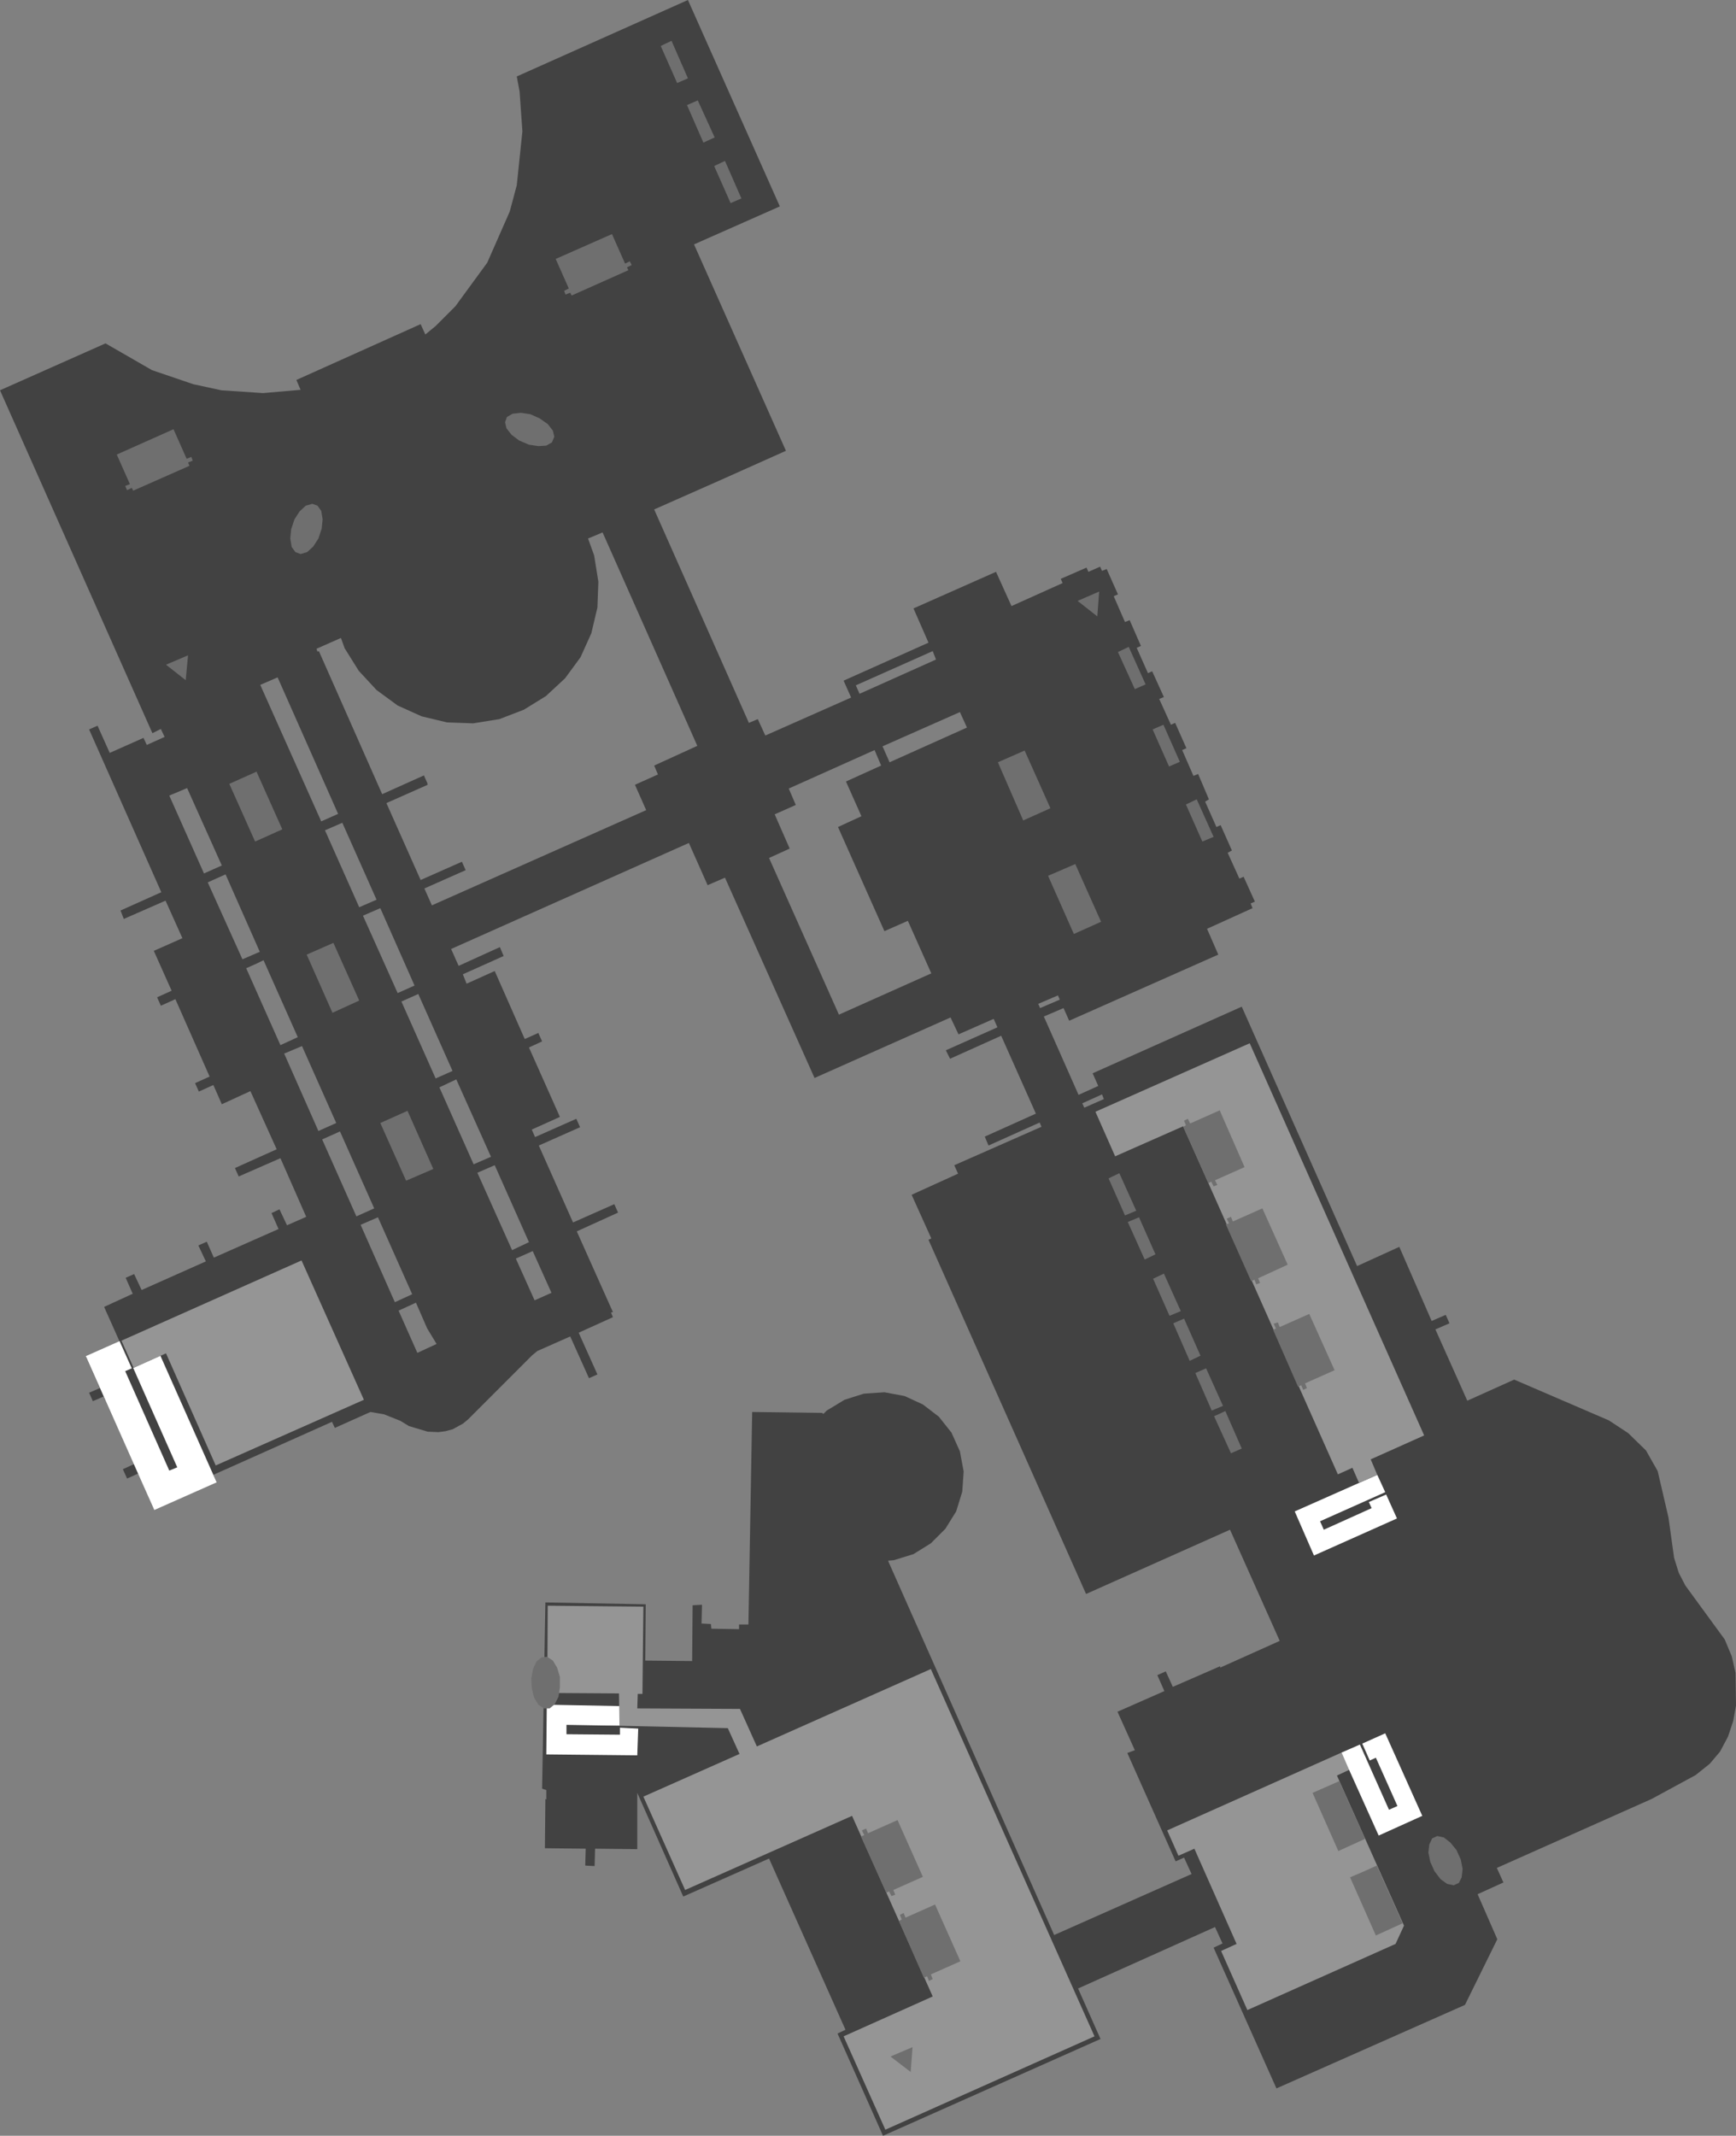 <?xml version="1.0" encoding="UTF-8" standalone="no"?>
<svg xmlns:ffdec="https://www.free-decompiler.com/flash" xmlns:xlink="http://www.w3.org/1999/xlink" ffdec:objectType="shape" height="227.65px" width="185.1px" xmlns="http://www.w3.org/2000/svg">
  <rect width="100%" height="100%" fill="#808080" stroke="none"/>
  <g transform="matrix(1.0, 0.0, 0.0, 1.0, 80.95, 106.75)">
    <path d="M-26.35 26.5 L-24.55 25.65 -28.2 17.45 -30.05 18.25 -26.35 26.5 M-22.15 31.05 L-24.15 26.6 -25.95 27.4 -23.95 31.85 -22.15 31.05 M-42.5 23.8 L-38.85 32.05 -37.0 31.2 -40.65 23.0 -42.5 23.8 M-36.6 32.1 L-38.45 32.95 -36.45 37.45 -34.4 36.5 -35.4 34.85 -36.6 32.1 M-46.6 14.7 L-42.95 22.9 -41.05 22.05 -44.7 13.85 -46.6 14.7 M-47.0 13.8 L-45.1 12.95 -48.75 4.75 -50.65 5.55 -47.0 13.8 M-34.5 8.2 L-32.7 7.4 -36.35 -0.8 -38.15 0.0 -34.5 8.2 M-32.3 8.3 L-34.1 9.15 -30.45 17.35 -28.6 16.55 -32.3 8.3 M-40.4 -9.95 L-42.25 -9.15 -38.55 -0.9 -36.75 -1.7 -40.4 -9.95 M-44.45 -19.05 L-46.3 -18.25 -42.65 -10.05 -40.8 -10.85 -44.45 -19.05 M-56.9 -13.55 L-58.8 -12.7 -55.1 -4.5 -53.25 -5.3 -56.9 -13.55 M-52.85 -4.4 Q-53.75 -3.95 -54.7 -3.55 L-51.05 4.65 -49.2 3.8 -52.85 -4.4 M-61.0 -22.75 L-62.9 -21.95 -59.2 -13.65 -57.3 -14.5 -61.0 -22.75 M-51.35 -34.55 L-53.2 -33.75 -46.7 -19.2 -44.9 -20.0 -51.35 -34.55 M-16.7 -50.0 L-18.25 -49.35 -17.6 -47.55 -17.15 -44.75 -17.25 -42.0 -17.9 -39.25 -19.05 -36.7 -20.7 -34.45 -22.75 -32.55 -25.1 -31.1 -27.7 -30.1 -30.5 -29.65 -33.3 -29.75 -36.0 -30.4 -38.55 -31.55 -40.8 -33.2 -42.7 -35.25 -44.2 -37.65 -44.6 -38.75 -47.2 -37.6 -47.1 -37.3 -46.95 -37.35 -40.2 -22.1 -35.75 -24.1 -35.35 -23.2 -35.4 -23.2 -35.35 -23.1 -39.75 -21.15 -36.1 -12.95 -31.7 -14.9 -31.3 -14.0 -35.7 -12.05 -34.9 -10.25 -12.05 -20.4 -13.25 -23.1 -10.8 -24.2 -11.2 -25.15 -6.6 -27.25 -16.7 -50.0 M32.05 -0.2 L31.85 -0.65 29.75 0.25 29.95 0.7 32.05 -0.2 M36.75 10.4 L36.55 9.9 34.45 10.85 34.65 11.3 34.7 11.3 36.75 10.4 M15.85 -8.6 L13.35 -7.5 8.4 -18.6 10.9 -19.75 9.25 -23.45 13.0 -25.15 12.3 -26.8 3.15 -22.7 3.9 -20.95 1.65 -19.95 3.25 -16.3 1.05 -15.3 8.5 1.4 18.35 -3.0 15.85 -8.6 M18.85 -36.45 L18.5 -37.35 10.3 -33.7 10.7 -32.8 18.85 -36.45 M21.4 -30.85 L13.15 -27.2 13.9 -25.5 22.15 -29.2 21.4 -30.85 M34.9 -46.25 L35.1 -45.8 36.35 -46.35 36.55 -45.9 37.05 -46.1 38.25 -43.4 37.8 -43.2 39.0 -40.45 39.5 -40.65 40.7 -37.9 40.25 -37.7 41.45 -35.0 41.9 -35.2 43.15 -32.45 42.65 -32.25 43.9 -29.5 44.35 -29.7 45.55 -27.0 45.1 -26.8 46.3 -24.05 46.8 -24.25 47.95 -21.55 47.55 -21.3 48.75 -18.6 49.2 -18.8 50.4 -16.1 49.95 -15.85 51.2 -13.1 51.65 -13.3 52.85 -10.65 52.4 -10.45 52.6 -9.95 47.75 -7.75 48.95 -5.0 33.05 2.05 32.45 0.7 30.35 1.6 34.05 9.95 36.15 9.0 35.55 7.65 51.45 0.55 63.75 28.2 68.25 26.15 71.7 34.05 73.2 33.4 73.6 34.3 72.1 34.95 75.5 42.55 80.5 40.3 90.6 44.65 92.65 46.0 94.55 47.85 95.8 50.05 96.95 55.0 97.55 59.3 98.05 60.9 98.75 62.25 102.95 68.0 103.7 69.8 104.1 71.55 104.15 75.05 103.85 76.7 103.3 78.35 102.45 79.95 101.35 81.25 99.85 82.45 95.15 85.0 78.65 92.35 79.35 93.9 76.6 95.15 78.7 99.95 75.25 106.95 55.15 115.85 48.45 100.85 49.4 100.4 48.6 98.65 34.0 105.2 36.4 110.6 36.35 110.6 13.2 120.9 8.35 110.0 9.2 109.6 1.05 91.35 -8.1 95.4 -13.0 84.35 -13.0 90.35 -17.5 90.3 -17.55 92.15 -18.55 92.1 -18.5 90.3 -22.85 90.25 -22.8 85.0 -22.7 85.05 -22.7 84.05 -23.15 83.9 -22.8 64.05 -12.1 64.25 -12.15 70.25 -7.15 70.3 -7.1 64.35 -6.1 64.3 -6.15 66.3 -5.15 66.35 -5.1 66.85 -2.15 66.9 -2.15 66.4 -1.15 66.4 -0.75 43.75 6.7 43.85 6.85 43.95 7.2 43.6 9.1 42.45 11.15 41.8 13.35 41.65 15.5 42.05 17.45 42.95 19.15 44.25 20.5 45.95 21.4 47.95 21.8 50.1 21.65 52.25 21.0 54.35 19.85 56.2 18.3 57.75 16.45 58.9 14.35 59.55 13.75 59.6 13.8 59.75 31.45 99.5 46.1 93.0 45.3 91.25 44.4 91.65 39.25 80.1 40.05 79.8 38.2 75.7 43.2 73.5 42.45 71.8 43.35 71.4 44.1 73.05 49.15 70.85 49.15 71.0 55.5 68.15 50.2 56.3 34.85 63.15 18.05 25.4 18.35 25.25 16.25 20.6 21.2 18.35 20.8 17.45 30.1 13.35 29.9 12.9 24.45 15.35 24.05 14.4 29.5 11.95 25.8 3.65 20.35 6.1 19.9 5.2 25.4 2.75 25.0 1.85 21.25 3.5 20.4 1.7 5.9 8.15 -3.65 -13.2 -5.5 -12.4 -7.5 -16.9 -32.85 -5.6 -32.05 -3.8 -27.65 -5.8 -27.25 -4.85 -31.6 -2.9 -31.2 -1.9 -28.2 -3.25 -25.0 4.0 -23.55 3.35 -23.15 4.25 -24.55 4.9 -21.25 12.3 -24.25 13.65 -23.9 14.45 -19.5 12.5 -19.1 13.4 -23.5 15.35 -19.85 23.55 -15.45 21.6 -15.05 22.5 -19.45 24.5 -15.6 33.1 -15.8 33.15 -15.6 33.65 -19.25 35.3 -17.25 39.75 -18.15 40.15 -20.15 35.7 -23.65 37.25 -24.2 37.7 -31.05 44.55 -31.6 45.0 -32.7 45.6 -33.45 45.8 -34.2 45.9 -35.35 45.85 -37.35 45.25 -38.25 44.7 -40.0 44.0 -41.45 43.75 -45.25 45.45 -45.55 44.8 -58.2 50.45 -57.9 51.15 -64.55 54.1 -66.2 50.3 -67.4 50.85 -67.85 49.85 -66.65 49.3 -69.9 42.1 -71.05 42.6 -71.45 41.7 -70.3 41.2 -71.75 37.95 -68.15 36.35 -69.85 32.55 -66.8 31.15 -67.55 29.45 -66.65 29.05 -65.85 30.75 -59.0 27.7 -59.8 26.0 -58.9 25.6 -58.15 27.3 -51.25 24.25 -52.0 22.55 -51.15 22.15 -50.35 23.85 -48.3 22.95 -51.05 16.7 -55.5 18.65 -55.9 17.75 -51.45 15.75 -54.25 9.55 -57.3 10.95 -58.2 8.9 -59.75 9.6 -60.15 8.7 -58.6 8.0 -62.25 -0.25 -63.8 0.45 -64.2 -0.45 -62.65 -1.15 -64.55 -5.4 -61.5 -6.75 -63.3 -10.75 -67.75 -8.8 -68.1 -9.7 -63.75 -11.65 -71.45 -29.0 -70.55 -29.4 -69.25 -26.5 -65.65 -28.1 -65.3 -27.35 -63.4 -28.2 -63.8 -29.05 -64.7 -28.6 -80.95 -65.15 -69.7 -70.15 -64.75 -67.3 -60.35 -65.8 -57.35 -65.15 -52.9 -64.85 -48.9 -65.2 -49.35 -66.25 -36.1 -72.2 -35.6 -71.1 -34.5 -72.0 -32.4 -74.1 -29.0 -78.75 -26.6 -84.2 -25.85 -87.0 -25.25 -92.75 -25.55 -97.0 -25.85 -98.6 -7.6 -106.75 2.2 -84.75 -6.95 -80.7 2.85 -58.7 Q-4.15 -55.55 -11.2 -52.45 L-1.1 -29.7 -0.15 -30.1 0.65 -28.35 9.8 -32.4 9.0 -34.2 18.05 -38.25 16.45 -41.9 25.25 -45.8 26.9 -42.15 32.35 -44.6 32.15 -45.05 34.9 -46.25" fill="#424242" fill-rule="evenodd" stroke="none"/>
    <path d="M-14.95 78.1 L-14.9 77.4 -12.9 77.5 -13.0 80.35 -22.7 80.25 -22.65 74.95 -14.85 75.1 -14.85 77.2 -20.5 77.2 -20.5 78.05 -14.95 78.1" fill="#ffffff" fill-rule="evenodd" stroke="none"/>
    <path d="M-66.75 39.05 L-63.85 37.75 -57.85 51.25 -64.5 54.2 -71.8 37.8 -68.2 36.2 -66.9 39.1 -67.6 39.4 -62.9 50.0 -62.05 49.65 -66.75 39.05" fill="#ffffff" fill-rule="evenodd" stroke="none"/>
    <path d="M65.75 80.6 L65.1 80.9 64.3 79.1 66.75 78.0 70.7 86.8 66.05 88.9 62.9 81.9 61.65 81.25 62.1 80.05 64.05 79.2 67.15 86.15 68.05 85.75 65.75 80.6" fill="#ffffff" fill-rule="evenodd" stroke="none"/>
    <path d="M65.3 54.0 L65.0 53.35 66.85 52.55 68.0 55.1 59.15 59.05 57.1 54.35 65.9 50.45 66.75 52.3 59.8 55.4 60.2 56.3 65.3 54.0" fill="#ffffff" fill-rule="evenodd" stroke="none"/>
    <path d="M-66.7 39.05 L-68.0 36.15 -48.8 27.6 -42.15 42.45 -57.95 49.45 -63.25 37.5 -66.7 39.05" fill="#959595" fill-rule="evenodd" stroke="none"/>
    <path d="M62.1 80.05 L62.9 81.9 61.6 82.5 68.75 98.5 67.85 100.45 52.05 107.5 49.25 101.2 50.9 100.45 46.4 90.3 44.7 91.05 43.5 88.35 62.1 80.05" fill="#959595" fill-rule="evenodd" stroke="none"/>
    <path d="M-22.55 64.4 L-12.35 64.5 -12.45 73.8 -12.95 73.8 -13.0 75.35 -2.05 75.4 -0.25 79.4 18.3 71.15 35.75 110.3 13.45 120.25 9.0 110.3 18.5 106.05 9.9 86.8 -7.9 94.7 -12.35 84.75 -2.1 80.2 -3.35 77.45 -14.9 77.2 -14.95 73.75 -22.6 73.7 -22.55 64.4" fill="#959595" fill-rule="evenodd" stroke="none"/>
    <path d="M45.2 13.3 L37.95 16.5 35.85 11.75 52.3 4.45 70.9 46.25 65.2 48.8 65.9 50.45 Q64.95 50.9 63.95 51.3 L63.25 49.7 61.7 50.4 45.2 13.3" fill="#959595" fill-rule="evenodd" stroke="none"/>
    <path d="M45.7 12.5 L45.95 13.0 49.1 11.6 51.75 17.65 48.6 19.05 48.85 19.55 48.45 19.7 48.2 19.2 47.9 19.35 45.2 13.35 45.5 13.2 45.3 12.7 45.7 12.5" fill="#6f6f6f" fill-rule="evenodd" stroke="none"/>
    <path d="M52.45 29.8 L49.75 23.75 50.1 23.65 49.85 23.15 50.3 22.95 50.5 23.45 53.65 22.05 56.35 28.05 53.2 29.5 53.4 30.0 53.0 30.15 52.8 29.65 Q52.65 29.75 52.45 29.8" fill="#6f6f6f" fill-rule="evenodd" stroke="none"/>
    <path d="M54.8 35.0 L55.1 34.85 54.85 34.35 55.3 34.2 55.5 34.7 58.65 33.3 61.35 39.3 58.2 40.7 58.4 41.2 58.0 41.4 57.8 40.9 57.45 41.05 54.8 35.0" fill="#6f6f6f" fill-rule="evenodd" stroke="none"/>
    <path d="M10.85 89.0 L11.2 88.85 10.95 88.35 11.4 88.15 11.6 88.65 14.75 87.25 17.45 93.3 14.3 94.7 14.5 95.2 14.1 95.35 13.85 94.85 13.55 95.0 10.85 89.0" fill="#6f6f6f" fill-rule="evenodd" stroke="none"/>
    <path d="M-21.7 -79.15 L-15.7 -81.8 -14.3 -78.65 -13.8 -78.9 -13.6 -78.5 -14.1 -78.25 -13.95 -77.95 -20.0 -75.25 -20.15 -75.55 -20.65 -75.35 -20.8 -75.75 -20.3 -76.0 -21.7 -79.15" fill="#6f6f6f" fill-rule="evenodd" stroke="none"/>
    <path d="M-62.45 -61.0 L-61.05 -57.85 -60.55 -58.05 -60.4 -57.65 -60.9 -57.45 -60.75 -57.1 -66.75 -54.45 -66.9 -54.75 -67.4 -54.5 -67.6 -54.95 -67.1 -55.15 -68.5 -58.3 -62.45 -61.0" fill="#6f6f6f" fill-rule="evenodd" stroke="none"/>
    <path d="M15.0 97.35 L15.4 97.15 15.6 97.65 18.75 96.25 21.45 102.3 18.3 103.7 18.5 104.2 18.1 104.4 17.9 103.9 17.55 104.05 14.9 98.0 15.2 97.85 15.0 97.35" fill="#6f6f6f" fill-rule="evenodd" stroke="none"/>
    <path d="M64.6 89.25 L61.75 90.55 59.0 84.35 61.85 83.1 64.6 89.25" fill="#6f6f6f" fill-rule="evenodd" stroke="none"/>
    <path d="M36.45 -8.5 L33.55 -7.2 30.8 -13.4 33.7 -14.65 36.45 -8.5" fill="#6f6f6f" fill-rule="evenodd" stroke="none"/>
    <path d="M-34.75 17.85 L-37.65 19.1 -40.4 12.95 -37.5 11.65 -34.75 17.85" fill="#6f6f6f" fill-rule="evenodd" stroke="none"/>
    <path d="M-45.4 -6.25 L-42.65 -0.1 -45.5 1.2 -48.25 -5.0 -45.4 -6.25" fill="#6f6f6f" fill-rule="evenodd" stroke="none"/>
    <path d="M-50.85 -18.35 L-53.75 -17.05 -56.5 -23.2 -53.6 -24.5 -50.85 -18.35" fill="#6f6f6f" fill-rule="evenodd" stroke="none"/>
    <path d="M31.05 -20.6 L28.15 -19.3 25.45 -25.5 28.3 -26.75 31.05 -20.6" fill="#6f6f6f" fill-rule="evenodd" stroke="none"/>
    <path d="M41.2 -33.8 L40.05 -33.3 38.25 -37.25 39.4 -37.8 41.2 -33.8" fill="#6f6f6f" fill-rule="evenodd" stroke="none"/>
    <path d="M44.85 -25.55 L43.7 -25.05 41.95 -29.0 43.1 -29.5 44.85 -25.55" fill="#6f6f6f" fill-rule="evenodd" stroke="none"/>
    <path d="M48.45 -17.55 L47.25 -17.05 45.5 -21.0 46.65 -21.55 48.45 -17.55" fill="#6f6f6f" fill-rule="evenodd" stroke="none"/>
    <path d="M40.2 22.3 L39.0 22.8 37.25 18.85 38.4 18.3 40.2 22.3" fill="#6f6f6f" fill-rule="evenodd" stroke="none"/>
    <path d="M42.25 26.95 L41.1 27.5 39.3 23.5 40.5 23.0 42.25 26.95" fill="#6f6f6f" fill-rule="evenodd" stroke="none"/>
    <path d="M44.95 33.0 L43.75 33.5 42.0 29.55 43.15 29.0 44.95 33.0" fill="#6f6f6f" fill-rule="evenodd" stroke="none"/>
    <path d="M47.05 37.75 L45.9 38.3 44.15 34.3 45.3 33.8 47.05 37.75" fill="#6f6f6f" fill-rule="evenodd" stroke="none"/>
    <path d="M49.45 43.1 L48.25 43.6 46.5 39.6 47.65 39.1 49.45 43.1" fill="#6f6f6f" fill-rule="evenodd" stroke="none"/>
    <path d="M51.45 47.65 L50.3 48.15 48.5 44.2 Q49.1 43.95 49.7 43.65 L51.45 47.65" fill="#6f6f6f" fill-rule="evenodd" stroke="none"/>
    <path d="M-9.35 -102.4 L-7.6 -98.4 -8.75 -97.9 -10.5 -101.85 -9.35 -102.4" fill="#6f6f6f" fill-rule="evenodd" stroke="none"/>
    <path d="M-4.75 -92.1 L-5.95 -91.55 -7.7 -95.55 -6.55 -96.05 -4.75 -92.1" fill="#6f6f6f" fill-rule="evenodd" stroke="none"/>
    <path d="M-1.9 -85.6 L-3.05 -85.1 -4.8 -89.05 -3.65 -89.6 -1.9 -85.6" fill="#6f6f6f" fill-rule="evenodd" stroke="none"/>
    <path d="M65.85 92.1 L68.6 98.25 65.75 99.55 63.0 93.35 Q64.45 92.75 65.85 92.1" fill="#6f6f6f" fill-rule="evenodd" stroke="none"/>
    <path d="M72.0 92.7 L71.55 91.7 71.35 90.7 71.45 89.85 71.75 89.2 72.3 88.95 73.0 89.1 73.7 89.65 74.35 90.45 74.8 91.45 75.0 92.45 74.9 93.35 74.6 93.95 74.05 94.2 73.35 94.05 72.65 93.55 72.0 92.7" fill="#6f6f6f" fill-rule="evenodd" stroke="none"/>
    <path d="M-21.25 72.0 L-21.25 73.1 -21.4 74.1 -21.8 74.9 -22.35 75.35 -22.95 75.35 -23.55 74.95 -24.0 74.2 -24.25 73.2 -24.3 72.15 -24.1 71.1 -23.75 70.35 -23.2 69.9 -22.6 69.85 -22.0 70.25 -21.55 71.0 -21.25 72.0" fill="#6f6f6f" fill-rule="evenodd" stroke="none"/>
    <path d="M-46.55 -51.4 L-46.65 -50.4 -47.0 -49.35 -47.55 -48.5 -48.2 -47.9 -48.9 -47.7 -49.45 -47.9 -49.85 -48.45 -50.0 -49.35 -49.9 -50.35 -49.55 -51.4 -49.0 -52.25 -48.35 -52.85 -47.65 -53.05 -47.1 -52.85 -46.7 -52.3 -46.55 -51.4" fill="#6f6f6f" fill-rule="evenodd" stroke="none"/>
    <path d="M-22.1 -59.6 L-22.7 -59.25 -23.55 -59.2 -24.55 -59.35 -25.6 -59.8 -26.4 -60.4 -26.95 -61.1 -27.1 -61.75 -26.9 -62.3 -26.3 -62.65 -25.4 -62.75 -24.4 -62.6 -23.4 -62.15 -22.55 -61.55 -22.0 -60.85 -21.85 -60.2 -22.1 -59.6" fill="#6f6f6f" fill-rule="evenodd" stroke="none"/>
    <path d="M16.35 111.45 L16.15 114.1 14.0 112.45 16.35 111.45" fill="#6f6f6f" fill-rule="evenodd" stroke="none"/>
    <path d="M-60.9 -36.9 L-61.15 -34.25 -63.25 -35.9 -60.9 -36.9" fill="#6f6f6f" fill-rule="evenodd" stroke="none"/>
    <path d="M36.25 -43.7 L36.05 -41.05 33.95 -42.7 36.25 -43.7" fill="#6f6f6f" fill-rule="evenodd" stroke="none"/>
    <path d="M-14.85 78.15 L-20.55 78.1 -20.55 77.1 -14.85 77.2 -14.85 78.15" fill="#424242" fill-rule="evenodd" stroke="none"/>
  </g>
</svg>
